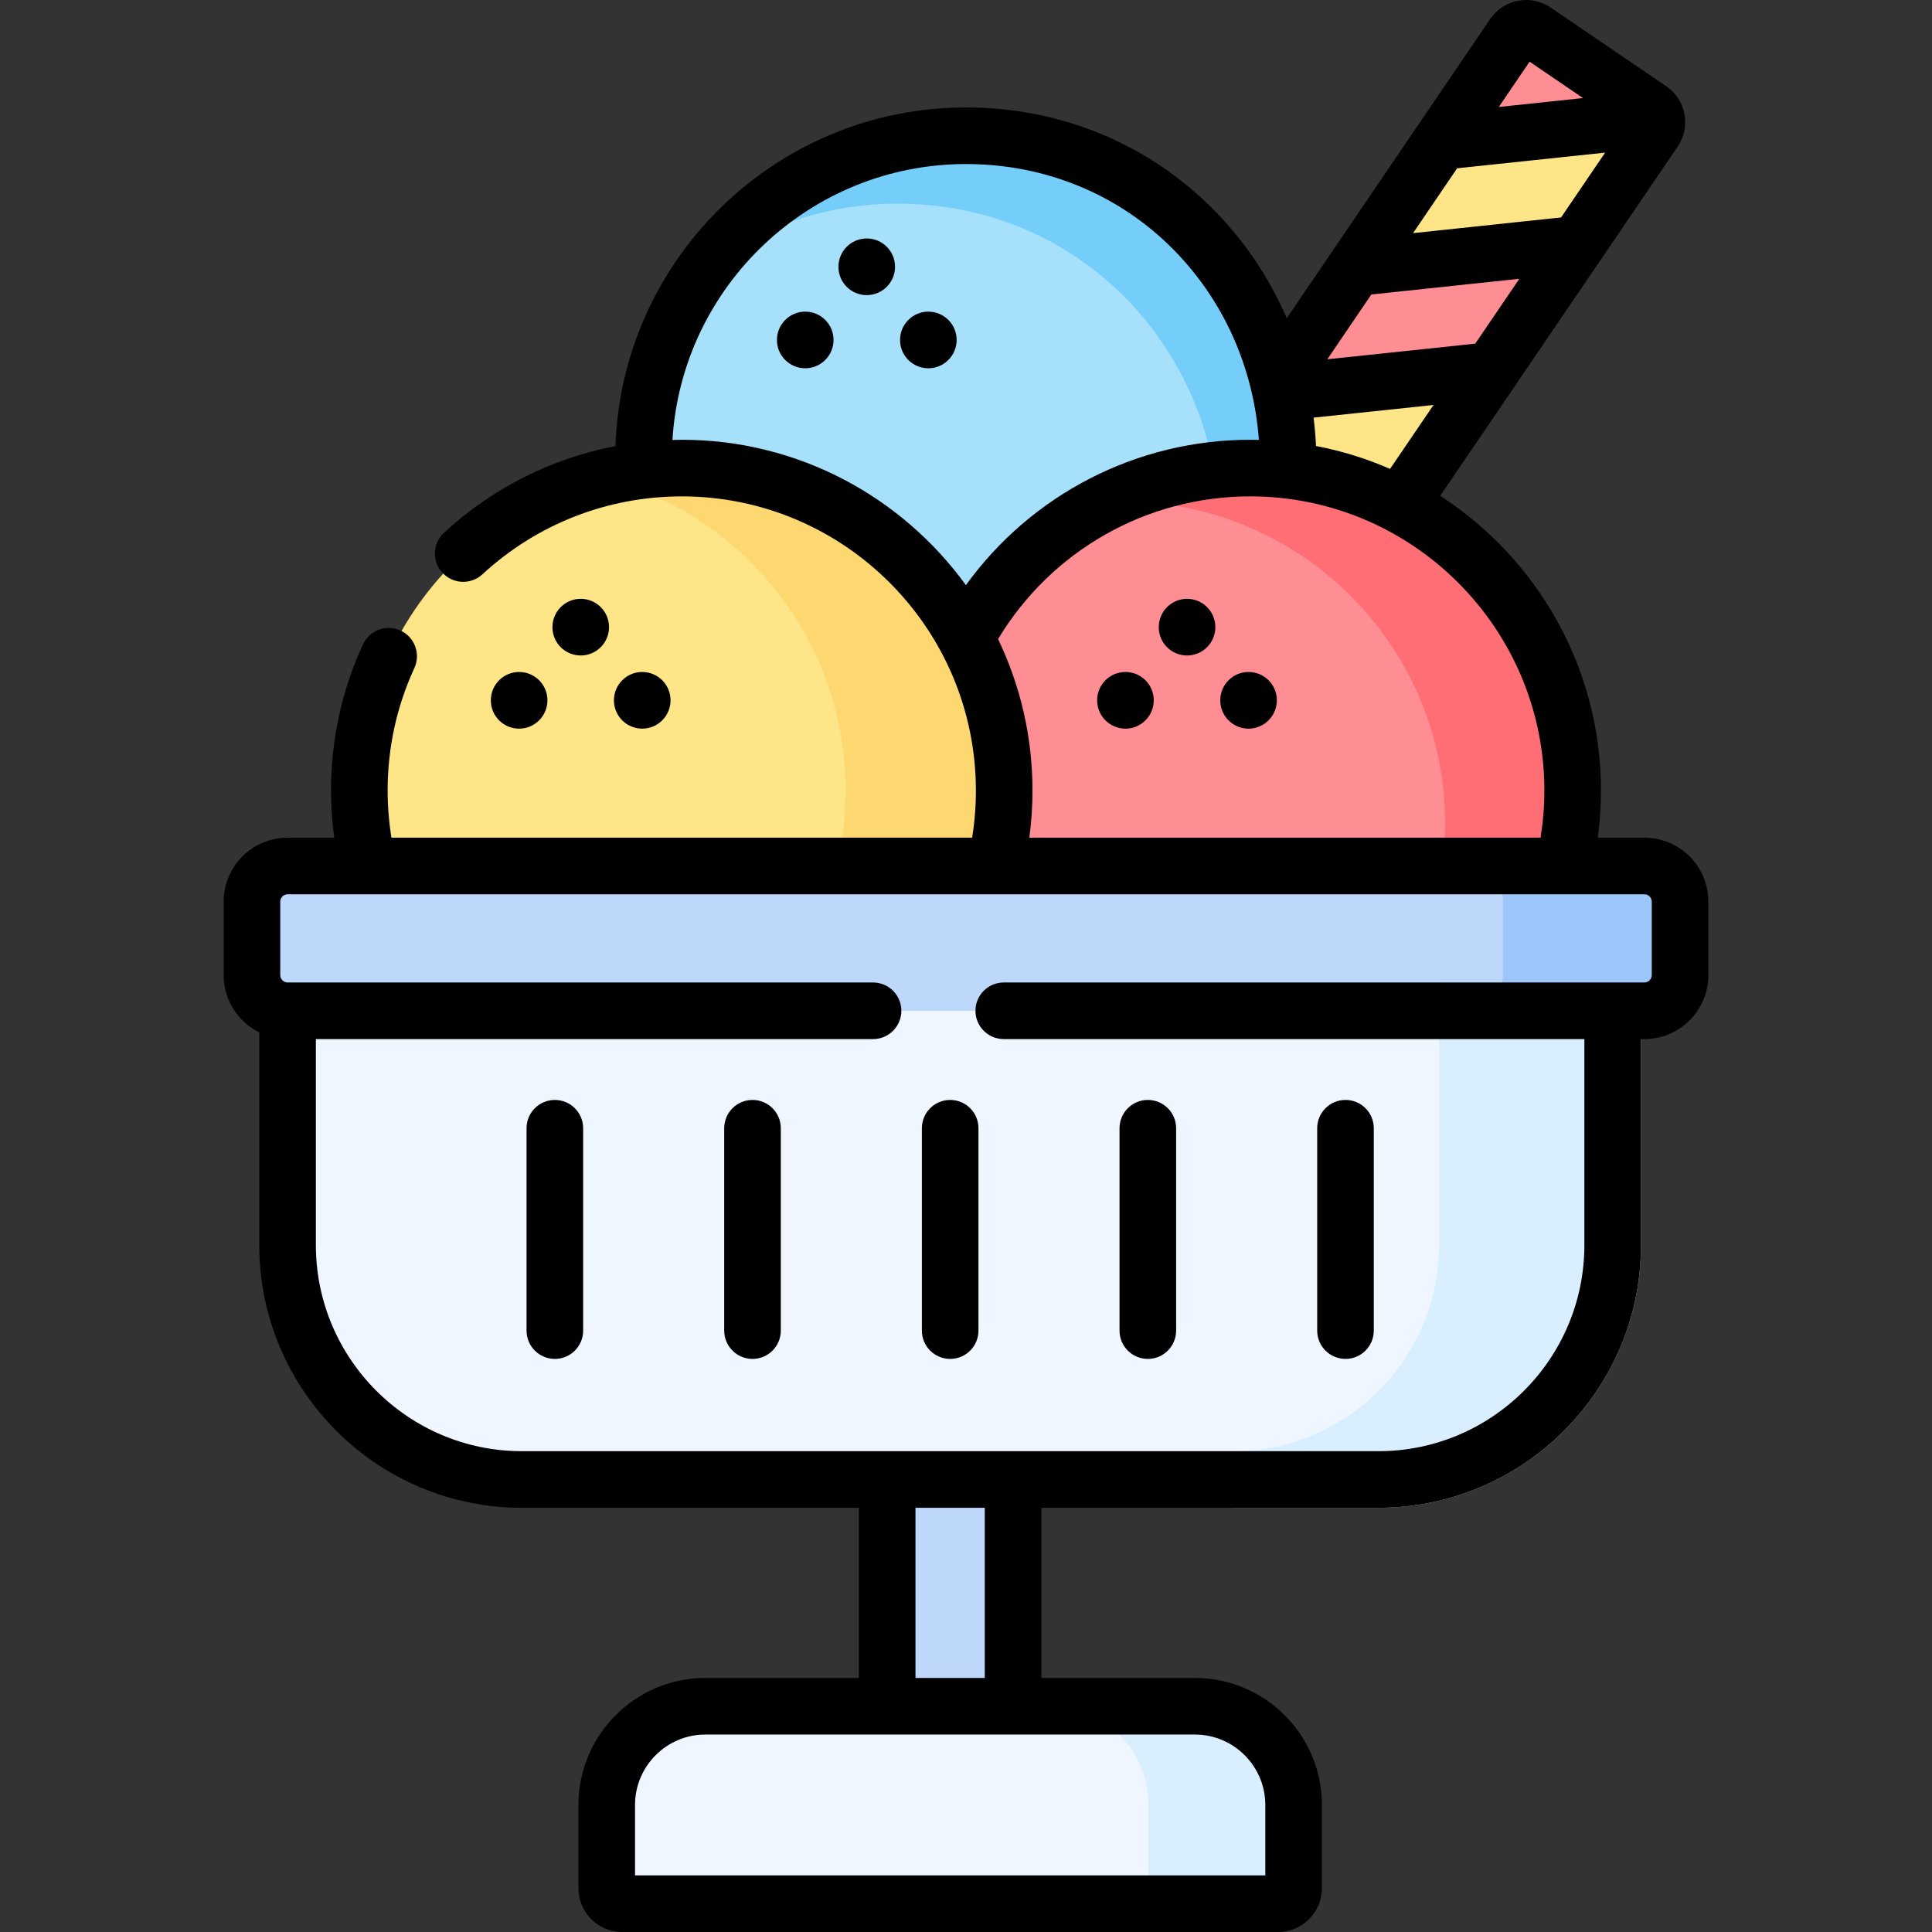 <svg id="Capa_1" enable-background="new 0 0 512 512" height="512" viewBox="0 0 512 512" width="512" xmlns="http://www.w3.org/2000/svg"><rect x="0" y="0" width="512" height="512" fill="#333333" stroke="none"/><g><g><path clip-rule="evenodd" d="m235.11 374.5h33.362v95.254h-33.362z" fill="#bed8fb" fill-rule="evenodd"/></g><g><path clip-rule="evenodd" d="m341.375 124.64c.737-48.67-36.055-88.666-85.375-88.666-47.194 0-85.46 38.238-85.46 85.434 0 1.077.028 2.154.085 3.231 34.893-4.082 66.837 40.449 83.504 71.516 16.695-31.038 52.382-75.626 87.246-71.515z" fill="#a6e0fa" fill-rule="evenodd"/></g><g><path clip-rule="evenodd" d="m256 169.114c14.428-26.815 42.744-45.07 75.312-45.07 3.401 0 6.774.227 10.062.595 9.269 1.105 18.056 3.657 26.162 7.455 1.162.539 2.296 1.105 3.43 1.701 27.239 14.286 45.805 42.83 45.805 75.711 0 6.888-.822 13.578-2.353 19.984 0 0-59.037 14.278-75.029 14.278-18.932 0-75.624-14.278-75.624-14.278-11.976 0-17.744-15.863-17.744-22.751.002-14.598.002-24.633 9.979-37.625z" fill="#fe8d94" fill-rule="evenodd"/></g><g><path clip-rule="evenodd" d="m95.228 209.507c0-43.794 32.937-79.878 75.397-84.867 3.288-.368 6.661-.595 10.062-.595 32.568 0 60.913 18.255 75.312 45.07 6.463 12.047 10.119 25.795 10.119 40.393 0 6.888-.794 13.578-2.353 19.984l-90.09 19.19-76.095-19.192c-1.53-6.406-2.352-13.095-2.352-19.983z" fill="#fde588" fill-rule="evenodd"/></g><g><path clip-rule="evenodd" d="m417.935 64.717-27.665-6.378-31.094 12.614-20.466 30.103-.907 2.012 1.588.993 25.794 6.831 30.017-12.727z" fill="#fe8d94" fill-rule="evenodd"/></g><g><path clip-rule="evenodd" d="m395.202 98.165-55.811 5.896c-3.118 7.908-2.041 14.711 1.984 20.579 7.256 9.127 18.084 10.233 29.592 9.156z" fill="#fde588" fill-rule="evenodd"/></g><g><path clip-rule="evenodd" d="m401.098 9.273-19.19 28.232 24.688 11.48 32.398-17.518c-.227-.964-.794-1.842-1.672-2.438l-30.612-20.833c-1.843-1.248-4.365-.766-5.612 1.077z" fill="#fe8d94" fill-rule="evenodd"/></g><g><path clip-rule="evenodd" d="m438.995 31.467-57.087 6.038-22.733 33.448 58.759-6.236 20.466-30.075c.651-.964.821-2.098.595-3.175z" fill="#fde588" fill-rule="evenodd"/></g><g><path clip-rule="evenodd" d="m341.375 124.64c.737-48.67-36.055-88.666-85.375-88.666-28.146 0-53.09 13.578-68.68 34.582 14.172-10.431 31.661-16.582 50.596-16.582 43.028 0 76.531 30.5 83.873 70.609 3.146-.34 6.321-.539 9.524-.539 3.401 0 6.774.227 10.062.596z" fill="#75cef9" fill-rule="evenodd"/></g><g><path clip-rule="evenodd" d="m76.208 267.87v62.105c0 34.157 27.948 62.105 62.104 62.105h96.798 33.362 96.826c34.127 0 62.075-27.949 62.075-62.105v-62.105l-161.254-19.19z" fill="#eff6ff" fill-rule="evenodd"/></g><g><path clip-rule="evenodd" d="m76.208 229.49c-5.187 0-9.439 4.252-9.439 9.439v19.502c0 5.187 4.252 9.439 9.439 9.439h246.232 52.92 52.013 8.418c5.215 0 9.439-4.252 9.439-9.439v-19.502c0-5.187-4.223-9.439-9.439-9.439h-21.371-32.171-118.482-42.036-124.151z" fill="#bed8fb" fill-rule="evenodd"/></g><g><path clip-rule="evenodd" d="m268.472 452.174h-33.362-48.186c-14.371 0-26.134 11.792-26.134 26.163v22.053c0 2.268 1.842 4.11 4.082 4.11h173.838c2.268 0 4.11-1.842 4.11-4.11v-22.053c0-14.371-11.791-26.163-26.162-26.163z" fill="#eff6ff" fill-rule="evenodd"/></g><g><path clip-rule="evenodd" d="m256 169.114c-14.399-26.815-42.744-45.07-75.312-45.07-3.401 0-6.774.227-10.062.595-3.742.454-7.398 1.134-10.969 2.013 23.498 5.953 43.113 21.628 54.309 42.462 6.463 12.047 10.147 25.795 10.147 40.393 0 6.888-.822 13.578-2.381 19.984h42.036c1.559-6.406 2.353-13.096 2.353-19.984-.002-14.598-3.658-28.346-10.121-40.393z" fill="#fdd76f" fill-rule="evenodd"/></g><g><path clip-rule="evenodd" d="m416.772 209.507c0-32.881-18.566-61.425-45.805-75.711-9.014-4.734-19.019-7.908-29.592-9.156-3.288-.368-6.661-.595-10.062-.595-9.609 0-18.878 1.616-27.523 4.535-3.628 1.247-7.171 2.721-10.573 4.422 1.446-.057 2.863-.113 4.308-.113 32.597 0 60.913 18.255 75.341 45.07 6.463 12.019 10.119 25.795 10.119 40.393 0 3.77-.255 7.512-.737 11.14h32.171c1.531-6.408 2.353-13.097 2.353-19.985z" fill="#ff6d75" fill-rule="evenodd"/></g><g><path clip-rule="evenodd" d="m316.658 452.174h-38.436c14.399 0 26.162 11.792 26.162 26.163v22.053c0 2.268-1.842 4.11-4.11 4.11h38.436c2.268 0 4.11-1.842 4.11-4.11v-22.053c0-14.371-11.791-26.163-26.162-26.163z" fill="#d9eeff" fill-rule="evenodd"/></g><g fill="#d9eeff"><path clip-rule="evenodd" d="m388.853 329.976c0 34.157-27.948 62.105-62.104 62.105h38.549c34.127 0 62.075-27.949 62.075-62.105v-62.106h-38.521v62.106z" fill-rule="evenodd"/><path d="m365.298 399.581h-38.55v-15c30.109 0 54.604-24.496 54.604-54.605v-69.606h53.52v69.605c.001 38.381-31.21 69.606-69.574 69.606zm31.055-124.211v54.605c0 21.987-10.249 41.628-26.219 54.392 27.836-2.456 49.739-25.913 49.739-54.392v-54.605z"/></g><g><path clip-rule="evenodd" d="m388.938 229.49c5.159.057 9.354 4.28 9.354 9.439v19.502c0 5.187-4.252 9.439-9.439 9.439h38.521 8.418c5.215 0 9.439-4.252 9.439-9.439v-19.502c0-5.187-4.223-9.439-9.439-9.439h-21.372z" fill="#9dc6fb" fill-rule="evenodd"/></g><g><path d="m199.424 291.494c-4.142 0-7.5 3.357-7.5 7.5v53.63c0 4.143 3.358 7.5 7.5 7.5s7.5-3.357 7.5-7.5v-53.63c0-4.142-3.358-7.5-7.5-7.5z"/><path d="m147.042 291.494c-4.142 0-7.5 3.357-7.5 7.5v53.63c0 4.143 3.358 7.5 7.5 7.5s7.5-3.357 7.5-7.5v-53.63c0-4.142-3.358-7.5-7.5-7.5z"/><path d="m251.805 291.494c-4.142 0-7.5 3.357-7.5 7.5v53.63c0 4.143 3.358 7.5 7.5 7.5s7.499-3.357 7.499-7.5v-53.63c.001-4.142-3.357-7.5-7.499-7.5z"/><path d="m304.186 360.124c4.143 0 7.5-3.357 7.5-7.5v-53.63c0-4.143-3.357-7.5-7.5-7.5s-7.5 3.357-7.5 7.5v53.63c0 4.142 3.358 7.5 7.5 7.5z"/><path d="m356.568 360.124c4.143 0 7.5-3.357 7.5-7.5v-53.63c0-4.143-3.357-7.5-7.5-7.5s-7.5 3.357-7.5 7.5v53.63c0 4.142 3.357 7.5 7.5 7.5z"/><path d="m177.7 185.583c0-4.143-3.358-7.5-7.5-7.5s-7.5 3.357-7.5 7.5v.028c0 4.143 3.358 7.486 7.5 7.486s7.5-3.372 7.5-7.514z"/><path d="m161.402 166.194c0-4.143-3.358-7.5-7.5-7.5s-7.5 3.357-7.5 7.5v.028c0 4.143 3.358 7.486 7.5 7.486 4.142.001 7.5-3.371 7.5-7.514z"/><path d="m145.075 185.583c0-4.143-3.358-7.5-7.5-7.5s-7.5 3.357-7.5 7.5v.028c0 4.143 3.358 7.486 7.5 7.486s7.5-3.372 7.5-7.514z"/><path d="m246.023 82.586c-4.142 0-7.5 3.357-7.5 7.5v.028c0 4.143 3.358 7.485 7.5 7.485s7.5-3.371 7.5-7.514c-.001-4.142-3.358-7.499-7.5-7.499z"/><path d="m229.696 63.197c-4.142 0-7.5 3.357-7.5 7.5v.028c0 4.143 3.358 7.485 7.5 7.485s7.5-3.371 7.5-7.514c0-4.141-3.358-7.499-7.5-7.499z"/><path d="m213.398 82.586c-4.142 0-7.5 3.357-7.5 7.5v.028c0 4.143 3.358 7.485 7.5 7.485s7.5-3.371 7.5-7.514c0-4.142-3.358-7.499-7.5-7.499z"/><path d="m435.792 221.991h-12.366c.557-4.136.847-8.309.847-12.484 0-32.715-16.989-61.535-42.605-78.108l19.757-29.051c.017-.025.034-.049.051-.074l43.135-63.428c1.725-2.548 2.355-5.617 1.775-8.644-.581-3.034-2.308-5.655-4.844-7.372l-30.629-20.845c-2.547-1.724-5.617-2.354-8.643-1.775-3.034.581-5.655 2.308-7.375 4.848l-41.663 61.294c-.188.241-.358.495-.515.757l-11.714 17.233c-4.566-10.602-11.045-20.304-19.277-28.661-17.28-17.545-40.623-27.207-65.726-27.207-50.19 0-91.21 39.971-92.899 89.742-16.888 3.238-32.606 11.113-45.439 22.966-3.043 2.811-3.231 7.556-.42 10.599s7.556 3.231 10.598.421c14.422-13.322 33.19-20.658 52.848-20.658 42.971 0 77.932 34.973 77.932 77.963 0 4.236-.339 8.413-.994 12.484h-153.89c-.663-4.124-1.007-8.302-1.007-12.484 0-11.347 2.381-22.269 7.079-32.464 1.733-3.763.088-8.217-3.674-9.95-3.761-1.735-8.217-.089-9.95 3.673-5.61 12.177-8.455 25.212-8.455 38.741 0 4.176.29 8.349.847 12.484h-12.368c-9.34 0-16.939 7.599-16.939 16.938v19.502c0 6.646 3.856 12.393 9.439 15.166v56.379c0 38.381 31.224 69.605 69.604 69.605h89.298v45.094h-40.686c-18.546 0-33.634 15.101-33.634 33.663v22.053c0 6.402 5.195 11.61 11.581 11.61h173.839c6.402 0 11.61-5.208 11.61-11.61v-22.053c0-18.561-15.102-33.663-33.663-33.663h-40.686v-45.094h89.327c38.364 0 69.575-31.224 69.575-69.605v-54.606h.919c9.34 0 16.938-7.599 16.938-16.939v-19.502c0-9.34-7.598-16.938-16.938-16.938zm-30.434-205.644 14.162 9.639-22.318 2.361zm-19.203 28.25 39.225-4.149-11.681 17.176-39.227 4.161zm-22.733 33.445 39.221-4.161-11.691 17.191-39.202 4.142zm16.478 29.281-11.521 16.94c-6.219-2.715-12.79-4.768-19.625-6.071-.124-2.525-.334-5.031-.641-7.511zm29.373 102.183c0 4.181-.343 8.359-1.007 12.484h-135.483c.549-4.099.836-8.271.836-12.484 0-14.368-3.277-27.984-9.12-40.143 14.098-23.419 39.353-37.82 66.813-37.82 42.988.001 77.961 34.974 77.961 77.963zm-153.301-54.435c-16.901-23.325-44.349-38.527-75.284-38.527-.831 0-1.657.036-2.485.058 2.493-40.742 36.426-73.128 77.797-73.128 21.055 0 40.601 8.073 55.04 22.732 13.257 13.459 21.121 31.116 22.588 50.367-.77-.019-1.542-.029-2.316-.029-30.101 0-57.98 14.502-75.34 38.527zm79.349 323.266v18.663h-167.032v-18.663c0-10.291 8.359-18.663 18.634-18.663h129.734c10.292 0 18.664 8.372 18.664 18.663zm-74.349-33.663h-18.362v-45.094h18.362zm176.759-186.243c0 1.051-.888 1.939-1.938 1.939h-169.787c-4.143 0-7.5 3.357-7.5 7.5s3.357 7.5 7.5 7.5h153.867v54.605c0 30.109-24.482 54.605-54.575 54.605h-226.986c-30.109 0-54.604-24.496-54.604-54.605v-54.605h147.66c4.142 0 7.5-3.357 7.5-7.5s-3.358-7.5-7.5-7.5h-155.16c-1.051 0-1.939-.889-1.939-1.939v-19.502c0-1.051.888-1.938 1.939-1.938h187.532c.011 0 .022.002.033.002.008 0 .015-.002.023-.002h171.997c1.051 0 1.938.888 1.938 1.938z"/><path d="m323.381 185.583v.028c0 4.143 3.357 7.486 7.5 7.486s7.5-3.372 7.5-7.515-3.357-7.5-7.5-7.5-7.5 3.358-7.5 7.501z"/><path d="m314.582 158.694c-4.143 0-7.5 3.357-7.5 7.5v.028c0 4.143 3.357 7.486 7.5 7.486s7.5-3.372 7.5-7.515c0-4.142-3.358-7.499-7.5-7.499z"/><path d="m298.256 178.083c-4.143 0-7.5 3.357-7.5 7.5v.028c0 4.143 3.357 7.486 7.5 7.486s7.5-3.372 7.5-7.515c0-4.142-3.358-7.499-7.5-7.499z"/></g></g></svg>